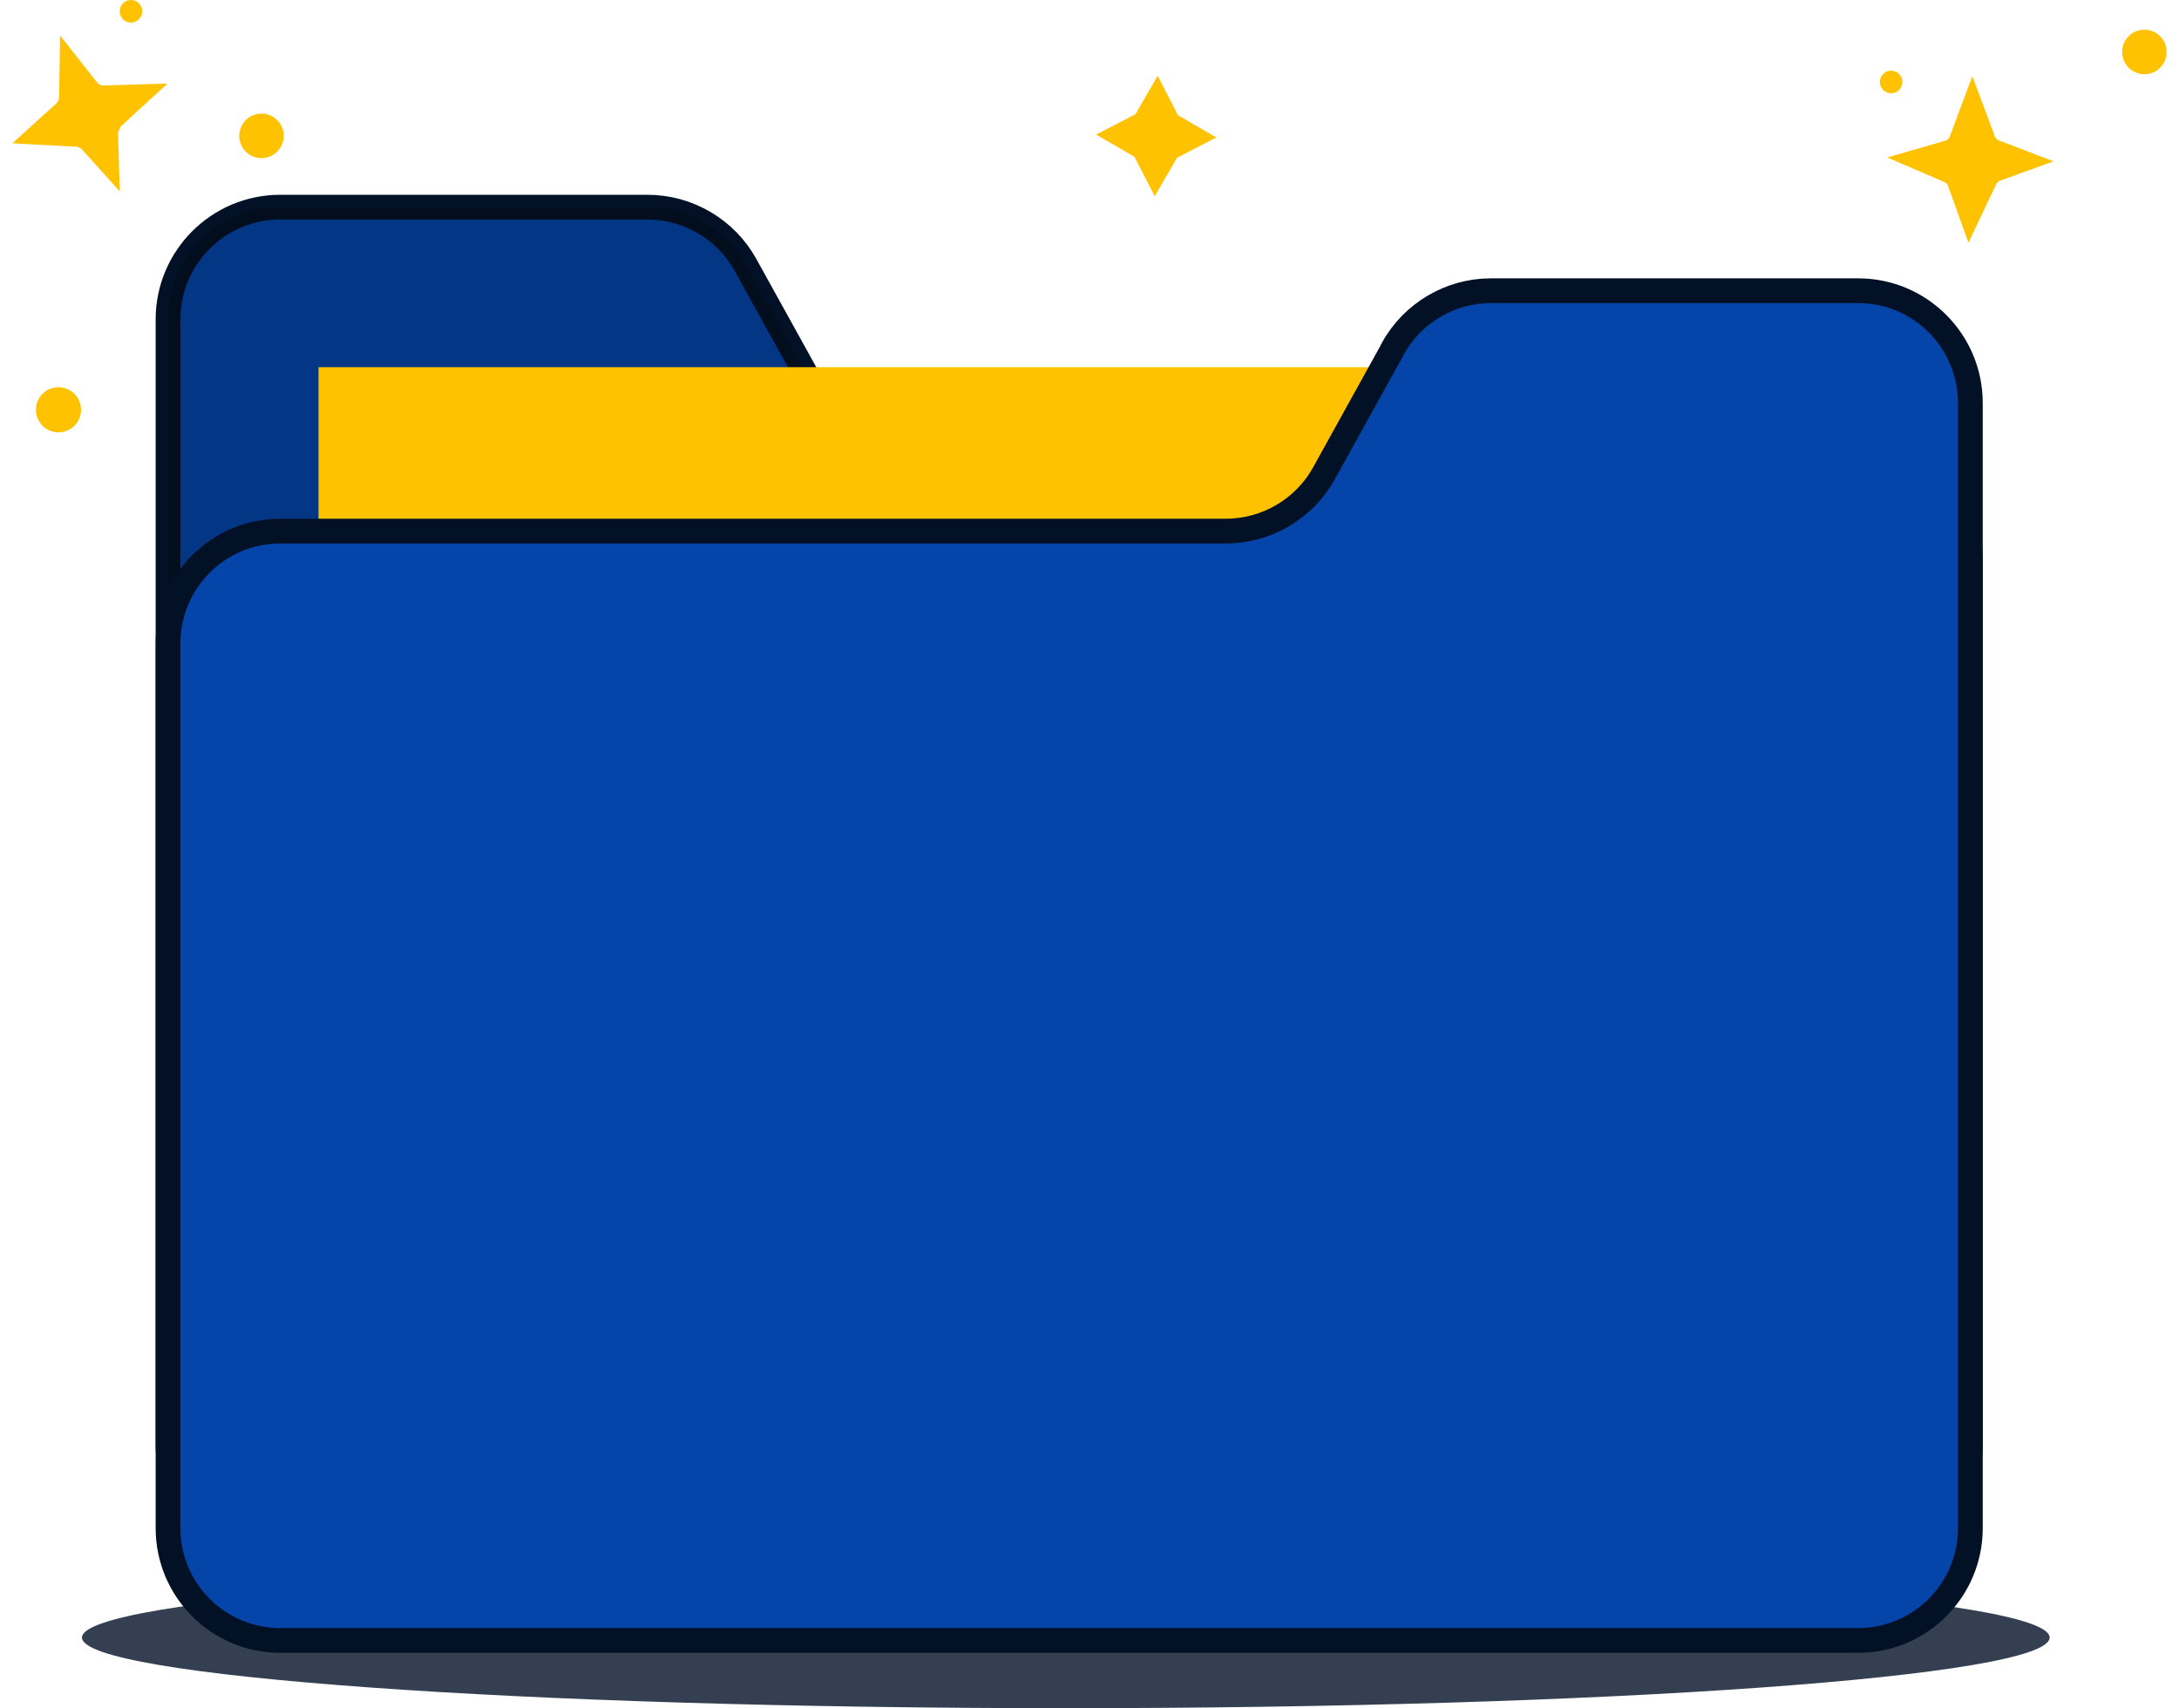 <svg width="88" height="69" viewBox="0 0 88 69" fill="none" xmlns="http://www.w3.org/2000/svg">
<g clip-path="url(#clip0_712_1288)">
<path opacity="0.8" d="M43.043 69C64.987 69 82.776 67.722 82.776 66.146C82.776 64.569 64.987 63.291 43.043 63.291C21.1 63.291 3.311 64.569 3.311 66.146C3.311 67.722 21.1 69 43.043 69Z" fill="#021126"/>
<path d="M30.107 10.701L32.892 15.732C33.686 17.165 35.209 18.065 36.849 18.065H75.045C77.544 18.065 79.574 20.098 79.574 22.6V58.339C79.574 60.841 77.544 62.874 75.045 62.874H11.315C8.816 62.874 6.786 60.841 6.786 58.339V12.903C6.786 10.401 8.816 8.368 11.315 8.368H26.151C27.791 8.368 29.314 9.267 30.107 10.701Z" fill="#0544A8" stroke="#021126" stroke-miterlimit="10"/>
<path opacity="0.2" d="M30.107 10.701L32.892 15.732C33.686 17.165 35.209 18.065 36.849 18.065H75.045C77.544 18.065 79.574 20.098 79.574 22.6V58.339C79.574 60.841 77.544 62.874 75.045 62.874H11.315C8.816 62.874 6.786 60.841 6.786 58.339V12.903C6.786 10.401 8.816 8.368 11.315 8.368H26.151C27.791 8.368 29.314 9.267 30.107 10.701Z" fill="black"/>
<path d="M74.134 14.832H12.864V55.054H74.134V14.832Z" fill="#FFC200"/>
<path d="M56.253 14.089L53.468 19.12C52.674 20.554 51.151 21.453 49.511 21.453H11.315C8.816 21.453 6.786 23.486 6.786 25.989V61.727C6.786 64.23 8.816 66.263 11.315 66.263H75.045C77.544 66.263 79.574 64.23 79.574 61.727V16.279C79.574 13.776 77.544 11.743 75.045 11.743H60.209C58.569 11.743 57.047 12.643 56.253 14.076V14.089Z" fill="#0544A8" stroke="#021126" stroke-miterlimit="10"/>
<path d="M4.86 5.161C4.86 5.161 4.769 5.292 4.769 5.37L4.834 7.729L3.298 6.021C3.298 6.021 3.181 5.93 3.103 5.93L0.5 5.787L2.296 4.158C2.296 4.158 2.387 4.027 2.387 3.949L2.426 1.434L3.936 3.35C3.988 3.415 4.079 3.454 4.17 3.454L6.76 3.376L4.847 5.135L4.86 5.161Z" fill="#FFC200"/>
<path d="M5.289 0.912C5.541 0.912 5.745 0.708 5.745 0.456C5.745 0.204 5.541 0 5.289 0C5.038 0 4.834 0.204 4.834 0.456C4.834 0.708 5.038 0.912 5.289 0.912Z" fill="#FFC200"/>
<path d="M10.56 6.387C11.056 6.387 11.458 5.984 11.458 5.487C11.458 4.991 11.056 4.588 10.56 4.588C10.064 4.588 9.662 4.991 9.662 5.487C9.662 5.984 10.064 6.387 10.56 6.387Z" fill="#FFC200"/>
<path d="M2.361 17.465C2.864 17.465 3.272 17.056 3.272 16.552C3.272 16.049 2.864 15.64 2.361 15.64C1.858 15.64 1.45 16.049 1.45 16.552C1.45 17.056 1.858 17.465 2.361 17.465Z" fill="#FFC200"/>
<path d="M80.55 5.5C80.577 5.579 80.642 5.631 80.72 5.67L82.932 6.517L80.772 7.299C80.707 7.325 80.642 7.377 80.616 7.442L79.496 9.802L78.677 7.521C78.65 7.442 78.598 7.39 78.52 7.351L76.217 6.361L78.559 5.683C78.65 5.657 78.716 5.592 78.742 5.513L79.653 3.076L80.564 5.513L80.55 5.5Z" fill="#FFC200"/>
<path d="M76.373 3.767C76.624 3.767 76.829 3.563 76.829 3.311C76.829 3.059 76.624 2.854 76.373 2.854C76.121 2.854 75.918 3.059 75.918 3.311C75.918 3.563 76.121 3.767 76.373 3.767Z" fill="#FFC200"/>
<path d="M86.602 2.998C87.098 2.998 87.5 2.595 87.5 2.099C87.5 1.602 87.098 1.199 86.602 1.199C86.106 1.199 85.704 1.602 85.704 2.099C85.704 2.595 86.106 2.998 86.602 2.998Z" fill="#FFC200"/>
<path d="M47.572 4.653L49.121 5.552L47.533 6.374L46.635 7.925L45.816 6.334L44.267 5.435L45.855 4.614L46.753 3.063L47.572 4.653Z" fill="#FFC200"/>
</g>
<defs>
<clipPath id="clip0_712_1288">
<rect width="87" height="69" fill="white" transform="translate(0.5)"/>
</clipPath>
</defs>
</svg>

